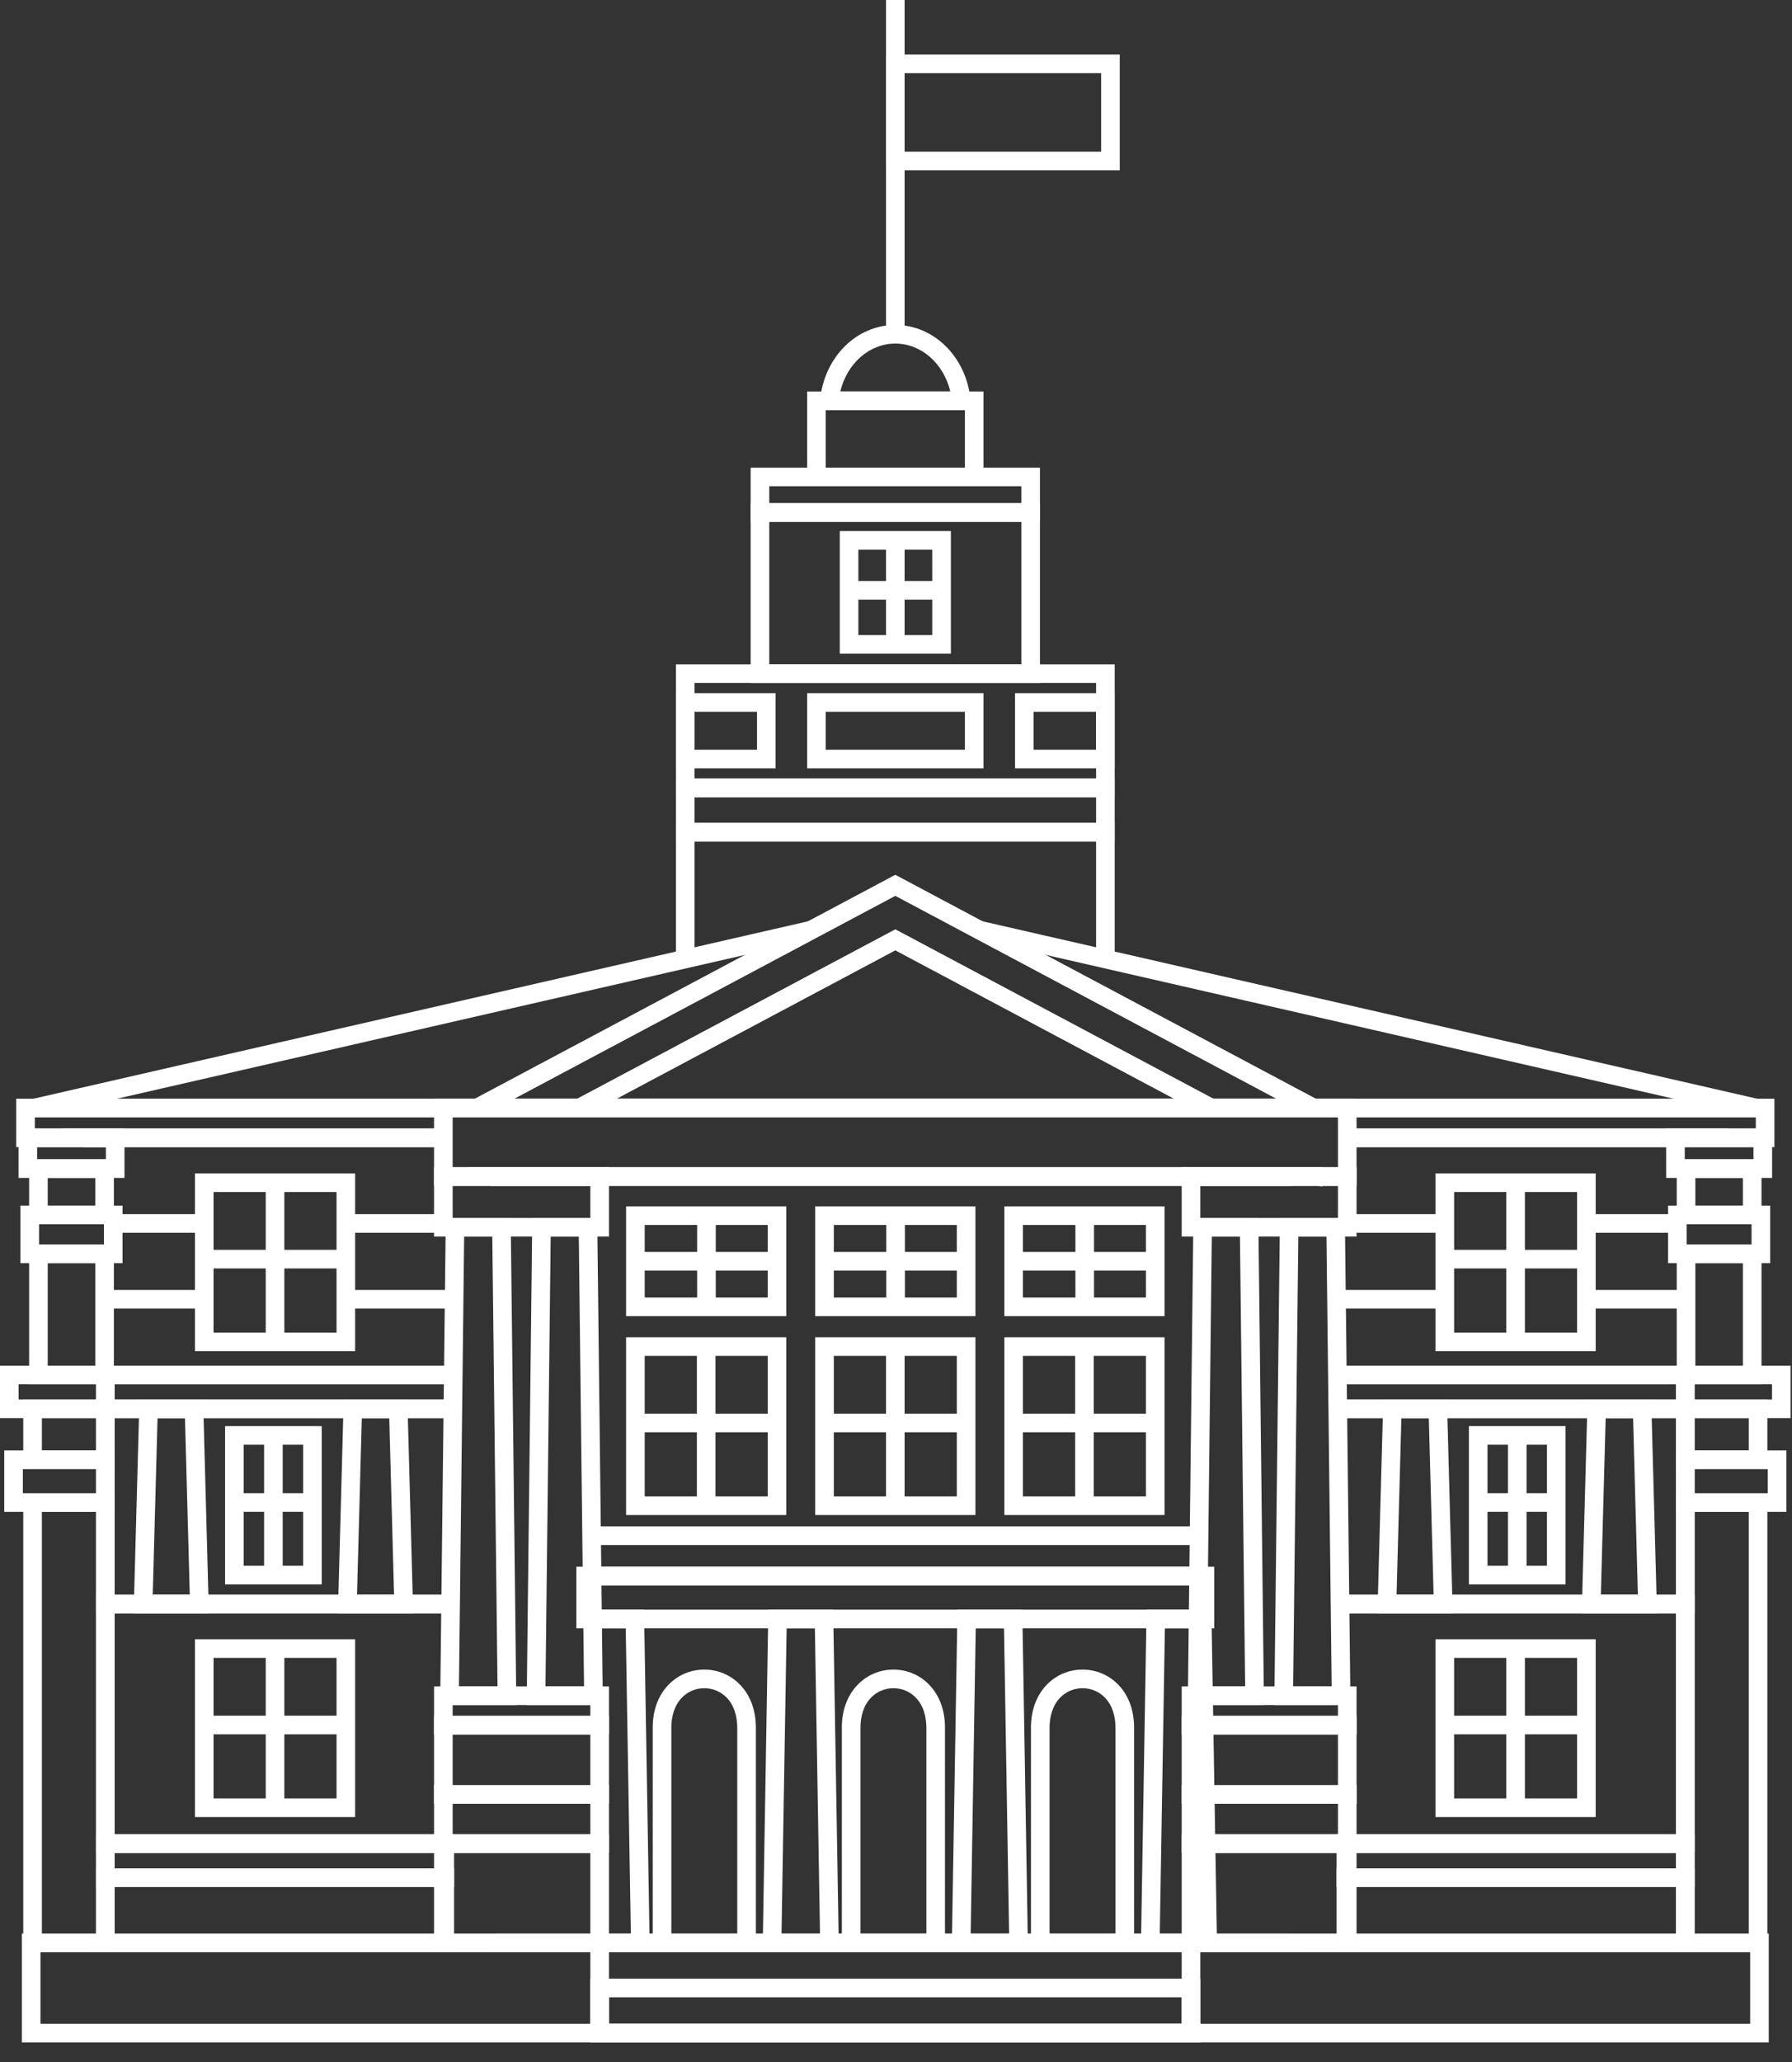 <?xml version="1.0" encoding="UTF-8"?>
<svg width="60px" height="69px" viewBox="0 0 60 69" version="1.1" xmlns="http://www.w3.org/2000/svg" xmlns:xlink="http://www.w3.org/1999/xlink">
    <rect x="0" y="0" width="60" height="69" fill="#333333" stroke="none"/>
    <!-- Generator: Sketch 57.1 (83088) - https://sketch.com -->
    <title>Group</title>
    <desc>Created with Sketch.</desc>
    <g id="Landing-Quebec" stroke="none" stroke-width="1" fill="none" fill-rule="evenodd">
        <g id="HomeDesktop_Quebec" transform="translate(-155, -917)" fill="#FFFFFF">
            <g id="Group" transform="translate(155, 917)">
                <path d="M23.254,28.159 L36.7,28.159 L36.7,31.908 L36.585,31.908 C36.834,31.945 37.08,32.001 37.323,32.077 L37.323,27.536 L22.631,27.536 L22.631,32.094 C22.857,32.01 23.1,31.987 23.334,31.916 C23.339,31.915 23.342,31.914 23.346,31.913 C23.347,31.911 23.348,31.909 23.35,31.908 L23.254,31.908 L23.254,28.159 Z" id="Fill-1"></path>
                <path d="M23.254,27.536 L36.7,27.536 L36.7,26.676 L23.254,26.676 L23.254,27.536 Z M22.631,28.159 L37.323,28.159 L37.323,26.053 L22.631,26.053 L22.631,28.159 Z" id="Fill-3"></path>
                <path d="M23.254,26.053 L36.7,26.053 L36.7,22.853 L23.254,22.853 L23.254,26.053 Z M22.631,26.676 L37.323,26.676 L37.323,22.231 L22.631,22.231 L22.631,26.676 Z" id="Fill-5"></path>
                <path d="M25.757,22.23 L34.197,22.23 L34.197,17.461 L25.757,17.461 L25.757,22.23 Z M25.134,22.853 L34.82,22.853 L34.82,16.838 L25.134,16.838 L25.134,22.853 Z" id="Fill-6"></path>
                <path d="M25.757,16.838 L34.197,16.838 L34.197,16.272 L25.757,16.272 L25.757,16.838 Z M25.134,17.461 L34.82,17.461 L34.82,15.649 L25.134,15.649 L25.134,17.461 Z" id="Fill-7"></path>
                <path d="M27.647,15.649 L32.307,15.649 L32.307,13.723 L27.647,13.723 L27.647,15.649 Z M27.024,16.272 L32.93,16.272 L32.93,13.1 L27.024,13.1 L27.024,16.272 Z" id="Fill-8"></path>
                <path d="M27.647,25.088 L32.307,25.088 L32.307,23.818 L27.647,23.818 L27.647,25.088 Z M27.024,25.711 L32.93,25.711 L32.93,23.195 L27.024,23.195 L27.024,25.711 Z" id="Fill-9"></path>
                <path d="M23.254,25.088 L25.346,25.088 L25.346,23.818 L23.254,23.818 L23.254,25.088 Z M22.631,25.711 L25.969,25.711 L25.969,23.195 L22.631,23.195 L22.631,25.711 Z" id="Fill-10"></path>
                <path d="M34.608,25.088 L36.7,25.088 L36.7,23.818 L34.608,23.818 L34.608,25.088 Z M33.985,25.711 L37.323,25.711 L37.323,23.195 L33.985,23.195 L33.985,25.711 Z" id="Fill-11"></path>
                <path d="M58.864,36.773 L32.207,30.671 C32.413,30.786 32.613,30.924 32.805,31.092 C32.949,31.218 33.026,31.361 33.05,31.503 L56.039,36.766 L3.916,36.766 L26.379,31.624 C26.429,31.461 26.539,31.318 26.723,31.23 C27.078,31.061 27.413,30.852 27.761,30.668 L1.09,36.773 C0.936,36.809 0.832,36.955 0.85,37.112 C0.868,37.269 1.001,37.389 1.159,37.389 L58.795,37.389 C58.953,37.389 59.086,37.269 59.104,37.112 C59.122,36.955 59.019,36.809 58.864,36.773" id="Fill-12"></path>
                <path d="M0.543,36.766 L0.543,38.386 L14.791,38.386 C14.775,38.161 14.844,37.929 14.997,37.763 L1.166,37.763 L1.166,37.388 L58.788,37.388 L58.788,37.763 L44.92,37.763 C45.074,37.924 45.142,38.158 45.123,38.386 L59.411,38.386 L59.411,36.766 L0.543,36.766 Z" id="Fill-13"></path>
                <path d="M15.011,37.763 L2.083,37.763 L2.083,38.304 C2.323,38.227 2.597,38.254 2.803,38.386 L15.047,38.386 C14.959,38.194 14.948,37.966 15.011,37.763" id="Fill-14"></path>
                <path d="M15.153,46.227 C15.141,46.15 15.132,46.072 15.127,45.994 C15.116,45.885 15.131,45.786 15.163,45.699 L3.539,45.699 C3.58,45.829 3.581,45.98 3.524,46.149 C3.504,46.21 3.481,46.267 3.455,46.322 L15.162,46.322 C15.158,46.291 15.153,46.26 15.153,46.227" id="Fill-15"></path>
                <path d="M6.895,43.164 L3.421,43.164 C3.384,43.357 3.34,43.549 3.291,43.735 C3.286,43.754 3.28,43.77 3.274,43.787 L6.922,43.787 C6.839,43.593 6.824,43.365 6.895,43.164" id="Fill-16"></path>
                <path d="M6.984,40.629 L3.375,40.629 C3.518,40.796 3.568,41.03 3.535,41.252 L6.967,41.252 C6.889,41.058 6.9,40.829 6.984,40.629" id="Fill-17"></path>
                <path d="M11.673,41.218 C11.672,41.229 11.67,41.241 11.668,41.252 L15.124,41.252 C15.072,41.048 15.042,40.841 15.049,40.629 L11.582,40.629 C11.669,40.81 11.7,41.026 11.673,41.218" id="Fill-18"></path>
                <path d="M15.291,43.693 C15.292,43.681 15.293,43.669 15.294,43.658 C15.293,43.658 15.292,43.658 15.291,43.658 C15.291,43.622 15.291,43.586 15.29,43.549 C15.284,43.419 15.285,43.292 15.291,43.164 L11.584,43.164 C11.588,43.182 11.591,43.2 11.595,43.218 C11.643,43.427 11.612,43.624 11.525,43.787 L15.289,43.787 C15.289,43.756 15.288,43.726 15.291,43.693" id="Fill-19"></path>
                <path d="M14.98,61.382 L3.837,61.382 L3.837,53.987 L15.078,53.987 C15.046,53.786 15.022,53.585 15.014,53.381 C15.014,53.376 15.015,53.37 15.015,53.364 L3.214,53.364 L3.214,62.005 L14.98,62.005 L14.98,61.382 Z" id="Fill-20"></path>
                <path d="M15.229,53.364 L3.837,53.364 L3.837,47.454 L15.204,47.454 C15.229,47.246 15.262,47.038 15.302,46.831 L3.214,46.831 L3.214,53.987 L15.187,53.987 C15.194,53.779 15.212,53.572 15.229,53.364" id="Fill-21"></path>
                <path d="M15.148,46.831 L3.837,46.831 L3.837,46.322 L15.147,46.322 C15.151,46.115 15.162,45.907 15.184,45.699 L3.214,45.699 L3.214,47.454 L15.168,47.454 C15.161,47.246 15.153,47.039 15.148,46.831" id="Fill-22"></path>
                <path d="M3.837,64.703 L14.581,64.703 L14.581,63.145 L3.837,63.145 L3.837,64.703 Z M3.214,65.326 L15.203,65.326 L15.203,62.522 L3.214,62.522 L3.214,65.326 Z" id="Fill-23"></path>
                <path d="M3.837,62.522 L14.581,62.522 L14.581,62.005 L3.837,62.005 L3.837,62.522 Z M3.214,63.145 L15.203,63.145 L15.203,61.382 L3.214,61.382 L3.214,63.145 Z" id="Fill-24"></path>
                <path d="M1.402,64.703 L3.214,64.703 L3.214,50.589 L1.402,50.589 L1.402,64.703 Z M0.779,65.326 L3.837,65.326 L3.837,49.967 L0.779,49.967 L0.779,65.326 Z" id="Fill-25"></path>
                <path d="M0.765,49.967 L3.214,49.967 L3.214,49.157 L0.765,49.157 L0.765,49.967 Z M0.142,50.589 L3.837,50.589 L3.837,48.534 L0.142,48.534 L0.142,50.589 Z" id="Fill-26"></path>
                <path d="M1.402,48.534 L3.214,48.534 L3.214,47.454 L1.402,47.454 L1.402,48.534 Z M0.779,49.157 L3.837,49.157 L3.837,46.831 L0.779,46.831 L0.779,49.157 Z" id="Fill-27"></path>
                <path d="M0.623,46.831 L3.214,46.831 L3.214,46.322 L0.623,46.322 L0.623,46.831 Z M0,47.454 L3.837,47.454 L3.837,45.699 L0,45.699 L0,47.454 Z" id="Fill-28"></path>
                <path d="M1.598,45.699 L3.19,45.699 L3.19,42.269 L1.598,42.269 L1.598,45.699 Z M0.975,46.322 L3.813,46.322 L3.813,41.646 L0.975,41.646 L0.975,46.322 Z" id="Fill-29"></path>
                <path d="M1.308,41.646 L3.48,41.646 L3.48,40.965 L1.308,40.965 L1.308,41.646 Z M0.685,42.269 L4.103,42.269 L4.103,40.342 L0.685,40.342 L0.685,42.269 Z" id="Fill-30"></path>
                <path d="M1.598,40.342 L3.19,40.342 L3.19,39.416 L1.598,39.416 L1.598,40.342 Z M0.975,40.965 L3.813,40.965 L3.813,38.793 L0.975,38.793 L0.975,40.965 Z" id="Fill-31"></path>
                <path d="M1.243,38.793 L3.545,38.793 L3.545,38.386 L1.243,38.386 L1.243,38.793 Z M0.62,39.416 L4.168,39.416 L4.168,37.763 L0.62,37.763 L0.62,39.416 Z" id="Fill-32"></path>
                <path d="M7.15,60.18 L11.268,60.18 L11.268,55.477 L7.15,55.477 L7.15,60.18 Z M6.527,60.803 L11.89,60.803 L11.89,54.854 L6.527,54.854 L6.527,60.803 Z" id="Fill-33"></path>
                <polygon id="Fill-34" points="8.897 60.491 9.52 60.491 9.52 55.166 8.897 55.166"></polygon>
                <polygon id="Fill-35" points="6.839 58.035 11.579 58.035 11.579 57.412 6.839 57.412"></polygon>
                <path d="M7.15,44.591 L11.268,44.591 L11.268,39.889 L7.15,39.889 L7.15,44.591 Z M6.527,45.214 L11.89,45.214 L11.89,39.266 L6.527,39.266 L6.527,45.214 Z" id="Fill-36"></path>
                <polygon id="Fill-37" points="8.897 44.903 9.52 44.903 9.52 39.577 8.897 39.577"></polygon>
                <polygon id="Fill-38" points="6.839 42.446 11.579 42.446 11.579 41.823 6.839 41.823"></polygon>
                <path d="M8.159,52.394 L10.149,52.394 L10.149,48.344 L8.159,48.344 L8.159,52.394 Z M7.536,53.017 L10.772,53.017 L10.772,47.721 L7.536,47.721 L7.536,53.017 Z" id="Fill-39"></path>
                <polygon id="Fill-40" points="8.843 52.705 9.465 52.705 9.465 48.032 8.843 48.032"></polygon>
                <polygon id="Fill-41" points="7.848 50.588 10.46 50.588 10.46 49.965 7.848 49.965"></polygon>
                <path d="M5.114,53.364 L6.354,53.364 L6.193,47.454 L5.275,47.454 L5.114,53.364 Z M6.994,53.987 L4.474,53.987 L4.669,46.831 L6.8,46.831 L6.994,53.987 Z" id="Fill-42"></path>
                <path d="M11.954,53.364 L13.194,53.364 L13.033,47.454 L12.114,47.454 L11.954,53.364 Z M13.834,53.987 L11.314,53.987 L11.508,46.831 L13.639,46.831 L13.834,53.987 Z" id="Fill-43"></path>
                <path d="M44.772,46.322 L56.672,46.322 C56.65,46.276 56.632,46.227 56.625,46.175 C56.615,46.106 56.607,46.037 56.599,45.968 L56.597,45.968 C56.597,45.966 56.598,45.964 56.598,45.962 C56.587,45.875 56.577,45.787 56.566,45.699 L44.75,45.699 C44.768,45.761 44.78,45.824 44.789,45.89 C44.804,46.004 44.801,46.114 44.786,46.223 C44.783,46.258 44.778,46.29 44.772,46.322" id="Fill-44"></path>
                <path d="M44.935,37.763 C45.071,37.955 45.096,38.176 45.039,38.386 L56.145,38.386 C56.18,38.32 56.225,38.258 56.28,38.203 C56.289,38.194 56.298,38.186 56.306,38.177 C56.504,37.979 56.79,37.912 57.048,37.976 C57.053,37.976 57.058,37.975 57.064,37.975 C57.066,37.975 57.069,37.975 57.071,37.975 C57.3,37.833 57.617,37.855 57.871,38.002 L57.871,37.763 L44.935,37.763 Z" id="Fill-45"></path>
                <path d="M48.53,43.164 L44.726,43.164 C44.733,43.211 44.738,43.26 44.737,43.312 C44.736,43.472 44.726,43.63 44.706,43.787 L48.538,43.787 C48.48,43.64 48.463,43.472 48.502,43.296 C48.511,43.253 48.521,43.209 48.53,43.164" id="Fill-46"></path>
                <path d="M45.102,40.629 C45.095,40.74 45.066,40.855 45.012,40.972 C44.964,41.073 44.91,41.164 44.857,41.252 L48.474,41.252 C48.4,41.041 48.389,40.82 48.462,40.629 L45.102,40.629 Z" id="Fill-47"></path>
                <path d="M53.168,41.252 L56.273,41.252 C56.261,41.026 56.35,40.796 56.504,40.629 L53.054,40.629 C53.13,40.803 53.168,41.004 53.168,41.228 C53.168,41.236 53.168,41.244 53.168,41.252" id="Fill-48"></path>
                <path d="M56.521,43.633 C56.537,43.551 56.546,43.467 56.551,43.382 C56.54,43.31 56.533,43.237 56.527,43.164 L53.129,43.164 C53.126,43.251 53.123,43.338 53.12,43.425 C53.115,43.558 53.08,43.68 53.024,43.787 L56.505,43.787 C56.506,43.737 56.511,43.686 56.521,43.633" id="Fill-49"></path>
                <path d="M44.766,53.364 C44.785,53.423 44.799,53.486 44.807,53.554 C44.822,53.699 44.833,53.843 44.843,53.987 L56.117,53.987 L56.117,61.382 L44.957,61.382 C45.015,61.486 45.049,61.611 45.049,61.755 L45.049,62.005 L56.74,62.005 L56.74,53.364 L44.766,53.364 Z" id="Fill-50"></path>
                <path d="M44.712,46.831 C44.733,46.907 44.742,46.991 44.737,47.084 C44.731,47.207 44.727,47.331 44.721,47.454 L56.117,47.454 L56.117,53.364 L44.68,53.364 C44.719,53.572 44.766,53.778 44.793,53.987 L56.74,53.987 L56.74,46.831 L44.712,46.831 Z" id="Fill-51"></path>
                <path d="M44.701,45.699 C44.74,45.905 44.769,46.113 44.782,46.322 L56.117,46.322 L56.117,46.831 L44.779,46.831 C44.764,47.032 44.732,47.232 44.675,47.429 C44.672,47.438 44.668,47.446 44.666,47.454 L56.74,47.454 L56.74,45.699 L44.701,45.699 Z" id="Fill-52"></path>
                <path d="M45.373,64.703 L56.117,64.703 L56.117,63.145 L45.373,63.145 L45.373,64.703 Z M44.751,65.326 L56.74,65.326 L56.74,62.522 L44.751,62.522 L44.751,65.326 Z" id="Fill-53"></path>
                <path d="M45.373,62.522 L56.117,62.522 L56.117,62.005 L45.373,62.005 L45.373,62.522 Z M44.751,63.145 L56.74,63.145 L56.74,61.382 L44.751,61.382 L44.751,63.145 Z" id="Fill-54"></path>
                <path d="M56.74,64.703 L58.552,64.703 L58.552,50.589 L56.74,50.589 L56.74,64.703 Z M56.117,65.326 L59.175,65.326 L59.175,49.967 L56.117,49.967 L56.117,65.326 Z" id="Fill-55"></path>
                <path d="M56.74,49.967 L59.189,49.967 L59.189,49.157 L56.74,49.157 L56.74,49.967 Z M56.117,50.589 L59.812,50.589 L59.812,48.534 L56.117,48.534 L56.117,50.589 Z" id="Fill-56"></path>
                <path d="M56.74,48.534 L58.552,48.534 L58.552,47.454 L56.74,47.454 L56.74,48.534 Z M56.117,49.157 L59.175,49.157 L59.175,46.831 L56.117,46.831 L56.117,49.157 Z" id="Fill-57"></path>
                <path d="M56.74,46.831 L59.331,46.831 L59.331,46.322 L56.74,46.322 L56.74,46.831 Z M56.117,47.454 L59.954,47.454 L59.954,45.699 L56.117,45.699 L56.117,47.454 Z" id="Fill-58"></path>
                <path d="M56.764,45.699 L58.356,45.699 L58.356,42.269 L56.764,42.269 L56.764,45.699 Z M56.141,46.322 L58.979,46.322 L58.979,41.646 L56.141,41.646 L56.141,46.322 Z" id="Fill-59"></path>
                <path d="M56.474,41.646 L58.646,41.646 L58.646,40.965 L56.474,40.965 L56.474,41.646 Z M55.851,42.269 L59.269,42.269 L59.269,40.342 L55.851,40.342 L55.851,42.269 Z" id="Fill-60"></path>
                <path d="M56.764,40.342 L58.356,40.342 L58.356,39.416 L56.764,39.416 L56.764,40.342 Z M56.141,40.965 L58.979,40.965 L58.979,38.793 L56.141,38.793 L56.141,40.965 Z" id="Fill-61"></path>
                <path d="M56.409,38.793 L58.711,38.793 L58.711,38.386 L56.409,38.386 L56.409,38.793 Z M55.787,39.416 L59.334,39.416 L59.334,37.763 L55.787,37.763 L55.787,39.416 Z" id="Fill-62"></path>
                <path d="M48.687,60.18 L52.804,60.18 L52.804,55.477 L48.687,55.477 L48.687,60.18 Z M48.064,60.803 L53.427,60.803 L53.427,54.854 L48.064,54.854 L48.064,60.803 Z" id="Fill-63"></path>
                <polygon id="Fill-64" points="50.434 60.491 51.057 60.491 51.057 55.166 50.434 55.166"></polygon>
                <polygon id="Fill-65" points="48.375 58.035 53.116 58.035 53.116 57.412 48.375 57.412"></polygon>
                <path d="M48.687,44.591 L52.804,44.591 L52.804,39.889 L48.687,39.889 L48.687,44.591 Z M48.064,45.214 L53.427,45.214 L53.427,39.266 L48.064,39.266 L48.064,45.214 Z" id="Fill-66"></path>
                <polygon id="Fill-67" points="50.434 44.903 51.057 44.903 51.057 39.577 50.434 39.577"></polygon>
                <polygon id="Fill-68" points="48.375 42.446 53.116 42.446 53.116 41.823 48.375 41.823"></polygon>
                <path d="M49.805,52.394 L51.795,52.394 L51.795,48.344 L49.805,48.344 L49.805,52.394 Z M49.182,53.017 L52.418,53.017 L52.418,47.721 L49.182,47.721 L49.182,53.017 Z" id="Fill-69"></path>
                <polygon id="Fill-70" points="50.489 52.705 51.112 52.705 51.112 48.032 50.489 48.032"></polygon>
                <polygon id="Fill-71" points="49.494 50.588 52.107 50.588 52.107 49.965 49.494 49.965"></polygon>
                <path d="M53.6,53.364 L54.84,53.364 L54.679,47.454 L53.761,47.454 L53.6,53.364 Z M55.48,53.987 L52.96,53.987 L53.155,46.831 L55.286,46.831 L55.48,53.987 Z" id="Fill-72"></path>
                <path d="M46.76,53.364 L48,53.364 L47.84,47.454 L46.921,47.454 L46.76,53.364 Z M48.64,53.987 L46.12,53.987 L46.315,46.831 L48.446,46.831 L48.64,53.987 Z" id="Fill-73"></path>
                <path d="M16.43,39.682 L43.258,39.682 C43.364,39.628 43.493,39.6 43.647,39.61 C43.871,39.625 44.08,39.652 44.272,39.71 L44.272,39.059 L15.682,39.059 L15.682,39.509 C15.921,39.435 16.193,39.469 16.43,39.682 C16.43,39.682 16.43,39.682 16.43,39.682" id="Fill-74"></path>
                <path d="M43.235,64.968 C43.173,64.888 43.139,64.798 43.125,64.703 L16.589,64.703 C16.5,64.922 16.404,65.143 16.275,65.326 L43.492,65.326 C43.409,65.205 43.324,65.085 43.235,64.968" id="Fill-75"></path>
                <path d="M22.478,64.703 L24.685,64.703 L24.685,57.883 C24.695,57.425 24.572,57.054 24.328,56.805 C24.131,56.603 23.865,56.492 23.581,56.492 C23.297,56.492 23.032,56.603 22.835,56.805 C22.591,57.054 22.467,57.425 22.478,57.876 L22.478,64.703 Z M25.308,65.326 L21.855,65.326 L21.855,57.883 C21.837,57.104 22.136,56.629 22.389,56.37 C22.705,56.047 23.128,55.869 23.581,55.869 C24.035,55.869 24.458,56.047 24.773,56.37 C25.027,56.629 25.326,57.104 25.308,57.89 L25.308,65.326 Z" id="Fill-76"></path>
                <path d="M21.564,53.864 L19.911,53.864 C20.022,54.052 20.087,54.263 20.121,54.487 L20.951,54.487 L21.122,64.703 L19.922,64.703 C19.914,64.885 19.905,65.068 19.893,65.25 C19.891,65.276 19.888,65.301 19.884,65.326 L21.756,65.326 L21.564,53.864 Z" id="Fill-77"></path>
                <path d="M26.167,64.703 L27.455,64.703 L27.284,54.487 L26.338,54.487 L26.167,64.703 Z M28.088,65.326 L25.534,65.326 L25.726,53.864 L27.896,53.864 L28.088,65.326 Z" id="Fill-78"></path>
                <path d="M28.81,64.703 L31.017,64.703 L31.017,57.883 C31.027,57.425 30.904,57.054 30.66,56.805 C30.463,56.603 30.198,56.492 29.913,56.492 C29.629,56.492 29.364,56.603 29.167,56.805 C28.923,57.054 28.8,57.425 28.81,57.876 L28.81,64.703 Z M31.64,65.326 L28.187,65.326 L28.187,57.883 C28.169,57.104 28.468,56.629 28.722,56.37 C29.037,56.047 29.46,55.869 29.913,55.869 C30.367,55.869 30.79,56.047 31.105,56.37 C31.359,56.629 31.658,57.104 31.64,57.89 L31.64,65.326 Z" id="Fill-79"></path>
                <path d="M32.5,64.703 L33.787,64.703 L33.616,54.487 L32.67,54.487 L32.5,64.703 Z M34.42,65.326 L31.866,65.326 L32.058,53.864 L34.228,53.864 L34.42,65.326 Z" id="Fill-80"></path>
                <path d="M35.142,64.703 L37.349,64.703 L37.349,57.883 C37.36,57.425 37.236,57.054 36.992,56.805 C36.795,56.603 36.53,56.492 36.246,56.492 C35.962,56.492 35.696,56.603 35.499,56.805 C35.255,57.054 35.132,57.425 35.142,57.876 L35.142,64.703 Z M37.972,65.326 L34.519,65.326 L34.519,57.883 C34.501,57.104 34.8,56.629 35.054,56.37 C35.369,56.047 35.792,55.869 36.246,55.869 C36.699,55.869 37.122,56.047 37.438,56.37 C37.691,56.629 37.99,57.104 37.972,57.89 L37.972,65.326 Z" id="Fill-81"></path>
                <path d="M38.832,64.703 L40.119,64.703 L39.948,54.487 L39.003,54.487 L38.832,64.703 Z M40.752,65.326 L38.198,65.326 L38.39,53.864 L40.56,53.864 L40.752,65.326 Z" id="Fill-82"></path>
                <path d="M19.921,53.864 L40.033,53.864 L40.033,53.05 L19.921,53.05 L19.921,53.864 Z M19.298,54.487 L40.656,54.487 L40.656,52.427 L19.298,52.427 L19.298,54.487 Z" id="Fill-83"></path>
                <path d="M40.043,51.7 C40.056,51.523 40.064,51.345 40.066,51.167 C40.066,51.136 40.07,51.107 40.073,51.077 L19.755,51.077 C19.766,51.285 19.773,51.492 19.778,51.7 L40.043,51.7 Z" id="Fill-84"></path>
                <path d="M39.933,52.427 L19.788,52.427 C19.789,52.572 19.789,52.717 19.789,52.862 C19.789,52.915 19.784,52.965 19.776,53.012 C19.777,53.025 19.777,53.037 19.777,53.05 L39.873,53.05 C39.888,52.841 39.907,52.634 39.933,52.427" id="Fill-85"></path>
                <path d="M1.355,67.721 L58.599,67.721 L58.599,65.326 L1.355,65.326 L1.355,67.721 Z M0.732,68.344 L59.222,68.344 L59.222,64.703 L0.732,64.703 L0.732,68.344 Z" id="Fill-86"></path>
                <path d="M20.389,67.721 L39.566,67.721 L39.566,65.326 L20.389,65.326 L20.389,67.721 Z M19.766,68.344 L40.188,68.344 L40.188,64.703 L19.766,64.703 L19.766,68.344 Z" id="Fill-87"></path>
                <path d="M20.389,67.721 L39.566,67.721 L39.566,66.835 L20.389,66.835 L20.389,67.721 Z M19.766,68.344 L40.188,68.344 L40.188,66.212 L19.766,66.212 L19.766,68.344 Z" id="Fill-88"></path>
                <path d="M15.156,64.703 L19.766,64.703 L19.766,62.005 L15.156,62.005 L15.156,64.703 Z M14.533,65.326 L20.389,65.326 L20.389,61.382 L14.533,61.382 L14.533,65.326 Z" id="Fill-89"></path>
                <path d="M15.156,61.382 L19.766,61.382 L19.766,60.357 L15.156,60.357 L15.156,61.382 Z M14.533,62.005 L20.389,62.005 L20.389,59.734 L14.533,59.734 L14.533,62.005 Z" id="Fill-90"></path>
                <path d="M15.156,59.734 L19.766,59.734 L19.766,58.041 L15.156,58.041 L15.156,59.734 Z M14.533,60.357 L20.389,60.357 L20.389,57.419 L14.533,57.419 L14.533,60.357 Z" id="Fill-91"></path>
                <path d="M15.156,57.419 L19.766,57.419 L19.766,57.055 L15.156,57.055 L15.156,57.419 Z M14.533,58.041 L20.389,58.041 L20.389,56.432 L14.533,56.432 L14.533,58.041 Z" id="Fill-92"></path>
                <path d="M15.156,40.756 L19.766,40.756 L19.766,39.682 L15.156,39.682 L15.156,40.756 Z M14.533,41.379 L20.389,41.379 L20.389,39.059 L14.533,39.059 L14.533,41.379 Z" id="Fill-93"></path>
                <path d="M18.264,56.432 L19.555,56.432 L19.38,41.379 L18.438,41.379 L18.264,56.432 Z M20.185,57.055 L17.634,57.055 L17.822,40.756 L19.996,40.756 L20.185,57.055 Z" id="Fill-94"></path>
                <path d="M15.367,56.432 L16.658,56.432 L16.483,41.379 L15.541,41.379 L15.367,56.432 Z M17.288,57.055 L14.737,57.055 L14.926,40.756 L17.099,40.756 L17.288,57.055 Z" id="Fill-95"></path>
                <path d="M40.188,64.703 L44.798,64.703 L44.798,62.005 L40.188,62.005 L40.188,64.703 Z M39.566,65.326 L45.421,65.326 L45.421,61.382 L39.566,61.382 L39.566,65.326 Z" id="Fill-96"></path>
                <path d="M40.188,61.382 L44.798,61.382 L44.798,60.357 L40.188,60.357 L40.188,61.382 Z M39.566,62.005 L45.421,62.005 L45.421,59.734 L39.566,59.734 L39.566,62.005 Z" id="Fill-97"></path>
                <path d="M40.188,59.734 L44.798,59.734 L44.798,58.041 L40.188,58.041 L40.188,59.734 Z M39.566,60.357 L45.421,60.357 L45.421,57.419 L39.566,57.419 L39.566,60.357 Z" id="Fill-98"></path>
                <path d="M40.188,57.419 L44.798,57.419 L44.798,57.055 L40.188,57.055 L40.188,57.419 Z M39.566,58.041 L45.421,58.041 L45.421,56.432 L39.566,56.432 L39.566,58.041 Z" id="Fill-99"></path>
                <path d="M40.188,40.756 L44.798,40.756 L44.798,39.682 L40.188,39.682 L40.188,40.756 Z M39.566,41.379 L45.421,41.379 L45.421,39.059 L39.566,39.059 L39.566,41.379 Z" id="Fill-100"></path>
                <path d="M43.297,56.432 L44.587,56.432 L44.413,41.379 L43.471,41.379 L43.297,56.432 Z M45.217,57.055 L42.667,57.055 L42.855,40.756 L45.029,40.756 L45.217,57.055 Z" id="Fill-101"></path>
                <path d="M40.4,56.432 L41.69,56.432 L41.516,41.379 L40.574,41.379 L40.4,56.432 Z M42.32,57.055 L39.77,57.055 L39.958,40.756 L42.132,40.756 L42.32,57.055 Z" id="Fill-102"></path>
                <path d="M15.156,39.059 L44.798,39.059 L44.798,37.389 L15.156,37.389 L15.156,39.059 Z M14.533,39.682 L45.421,39.682 L45.421,36.766 L14.533,36.766 L14.533,39.682 Z" id="Fill-103"></path>
                <path d="M17.223,36.766 L42.731,36.766 L29.977,29.978 L17.223,36.766 Z M45.227,37.388 L14.727,37.388 L29.977,29.273 L45.227,37.388 Z" id="Fill-104"></path>
                <path d="M20.65,36.766 L39.304,36.766 L29.977,31.802 L20.65,36.766 Z M41.8,37.388 L18.154,37.388 L29.977,31.097 L41.8,37.388 Z" id="Fill-105"></path>
                <path d="M27.918,50.074 L32.036,50.074 L32.036,45.371 L27.918,45.371 L27.918,50.074 Z M27.295,50.697 L32.659,50.697 L32.659,44.748 L27.295,44.748 L27.295,50.697 Z" id="Fill-106"></path>
                <polygon id="Fill-107" points="29.666 50.385 30.288 50.385 30.288 45.06 29.666 45.06"></polygon>
                <polygon id="Fill-108" points="27.607 47.928 32.347 47.928 32.347 47.306 27.607 47.306"></polygon>
                <path d="M27.918,43.419 L32.036,43.419 L32.036,40.991 L27.918,40.991 L27.918,43.419 Z M27.295,44.042 L32.659,44.042 L32.659,40.368 L27.295,40.368 L27.295,44.042 Z" id="Fill-109"></path>
                <polygon id="Fill-110" points="29.675 43.73 30.298 43.73 30.298 40.679 29.675 40.679"></polygon>
                <polygon id="Fill-111" points="27.607 42.516 32.347 42.516 32.347 41.893 27.607 41.893"></polygon>
                <path d="M21.586,50.074 L25.704,50.074 L25.704,45.371 L21.586,45.371 L21.586,50.074 Z M20.963,50.697 L26.327,50.697 L26.327,44.748 L20.963,44.748 L20.963,50.697 Z" id="Fill-112"></path>
                <polygon id="Fill-113" points="23.333 50.385 23.956 50.385 23.956 45.06 23.333 45.06"></polygon>
                <polygon id="Fill-114" points="21.275 47.928 26.015 47.928 26.015 47.306 21.275 47.306"></polygon>
                <path d="M21.586,43.419 L25.704,43.419 L25.704,40.991 L21.586,40.991 L21.586,43.419 Z M20.963,44.042 L26.327,44.042 L26.327,40.368 L20.963,40.368 L20.963,44.042 Z" id="Fill-115"></path>
                <polygon id="Fill-116" points="23.342 43.73 23.965 43.73 23.965 40.679 23.342 40.679"></polygon>
                <polygon id="Fill-117" points="21.275 42.516 26.015 42.516 26.015 41.893 21.275 41.893"></polygon>
                <path d="M34.25,50.074 L38.368,50.074 L38.368,45.371 L34.25,45.371 L34.25,50.074 Z M33.628,50.697 L38.991,50.697 L38.991,44.748 L33.628,44.748 L33.628,50.697 Z" id="Fill-118"></path>
                <polygon id="Fill-119" points="35.998 50.385 36.621 50.385 36.621 45.06 35.998 45.06"></polygon>
                <polygon id="Fill-120" points="33.939 47.928 38.679 47.928 38.679 47.306 33.939 47.306"></polygon>
                <path d="M34.25,43.419 L38.368,43.419 L38.368,40.991 L34.25,40.991 L34.25,43.419 Z M33.628,44.042 L38.991,44.042 L38.991,40.368 L33.628,40.368 L33.628,44.042 Z" id="Fill-121"></path>
                <polygon id="Fill-122" points="36.007 43.73 36.63 43.73 36.63 40.679 36.007 40.679"></polygon>
                <polygon id="Fill-123" points="33.939 42.516 38.679 42.516 38.679 41.893 33.939 41.893"></polygon>
                <path d="M28.74,21.251 L31.214,21.251 L31.214,18.394 L28.74,18.394 L28.74,21.251 Z M28.117,21.874 L31.837,21.874 L31.837,17.771 L28.117,17.771 L28.117,21.874 Z" id="Fill-124"></path>
                <polygon id="Fill-125" points="29.666 21.562 30.288 21.562 30.288 18.083 29.666 18.083"></polygon>
                <polygon id="Fill-126" points="28.428 20.065 31.526 20.065 31.526 19.442 28.428 19.442"></polygon>
                <path d="M28.135,13.1 L31.819,13.1 C31.595,12.166 30.85,11.497 29.977,11.497 C29.104,11.497 28.359,12.166 28.135,13.1 L28.135,13.1 Z M32.528,13.723 L27.426,13.723 L27.459,13.382 C27.596,11.952 28.678,10.874 29.977,10.874 C31.276,10.874 32.359,11.952 32.495,13.382 L32.528,13.723 Z" id="Fill-127"></path>
                <polygon id="Fill-128" points="29.666 11.185 30.288 11.185 30.288 -1.13686838e-13 29.666 -1.13686838e-13"></polygon>
                <path d="M30.288,5.075 L36.869,5.075 L36.869,2.448 L30.288,2.448 L30.288,5.075 Z M29.666,5.698 L37.492,5.698 L37.492,1.825 L29.666,1.825 L29.666,5.698 Z" id="Fill-129"></path>
            </g>
        </g>
    </g>
</svg>